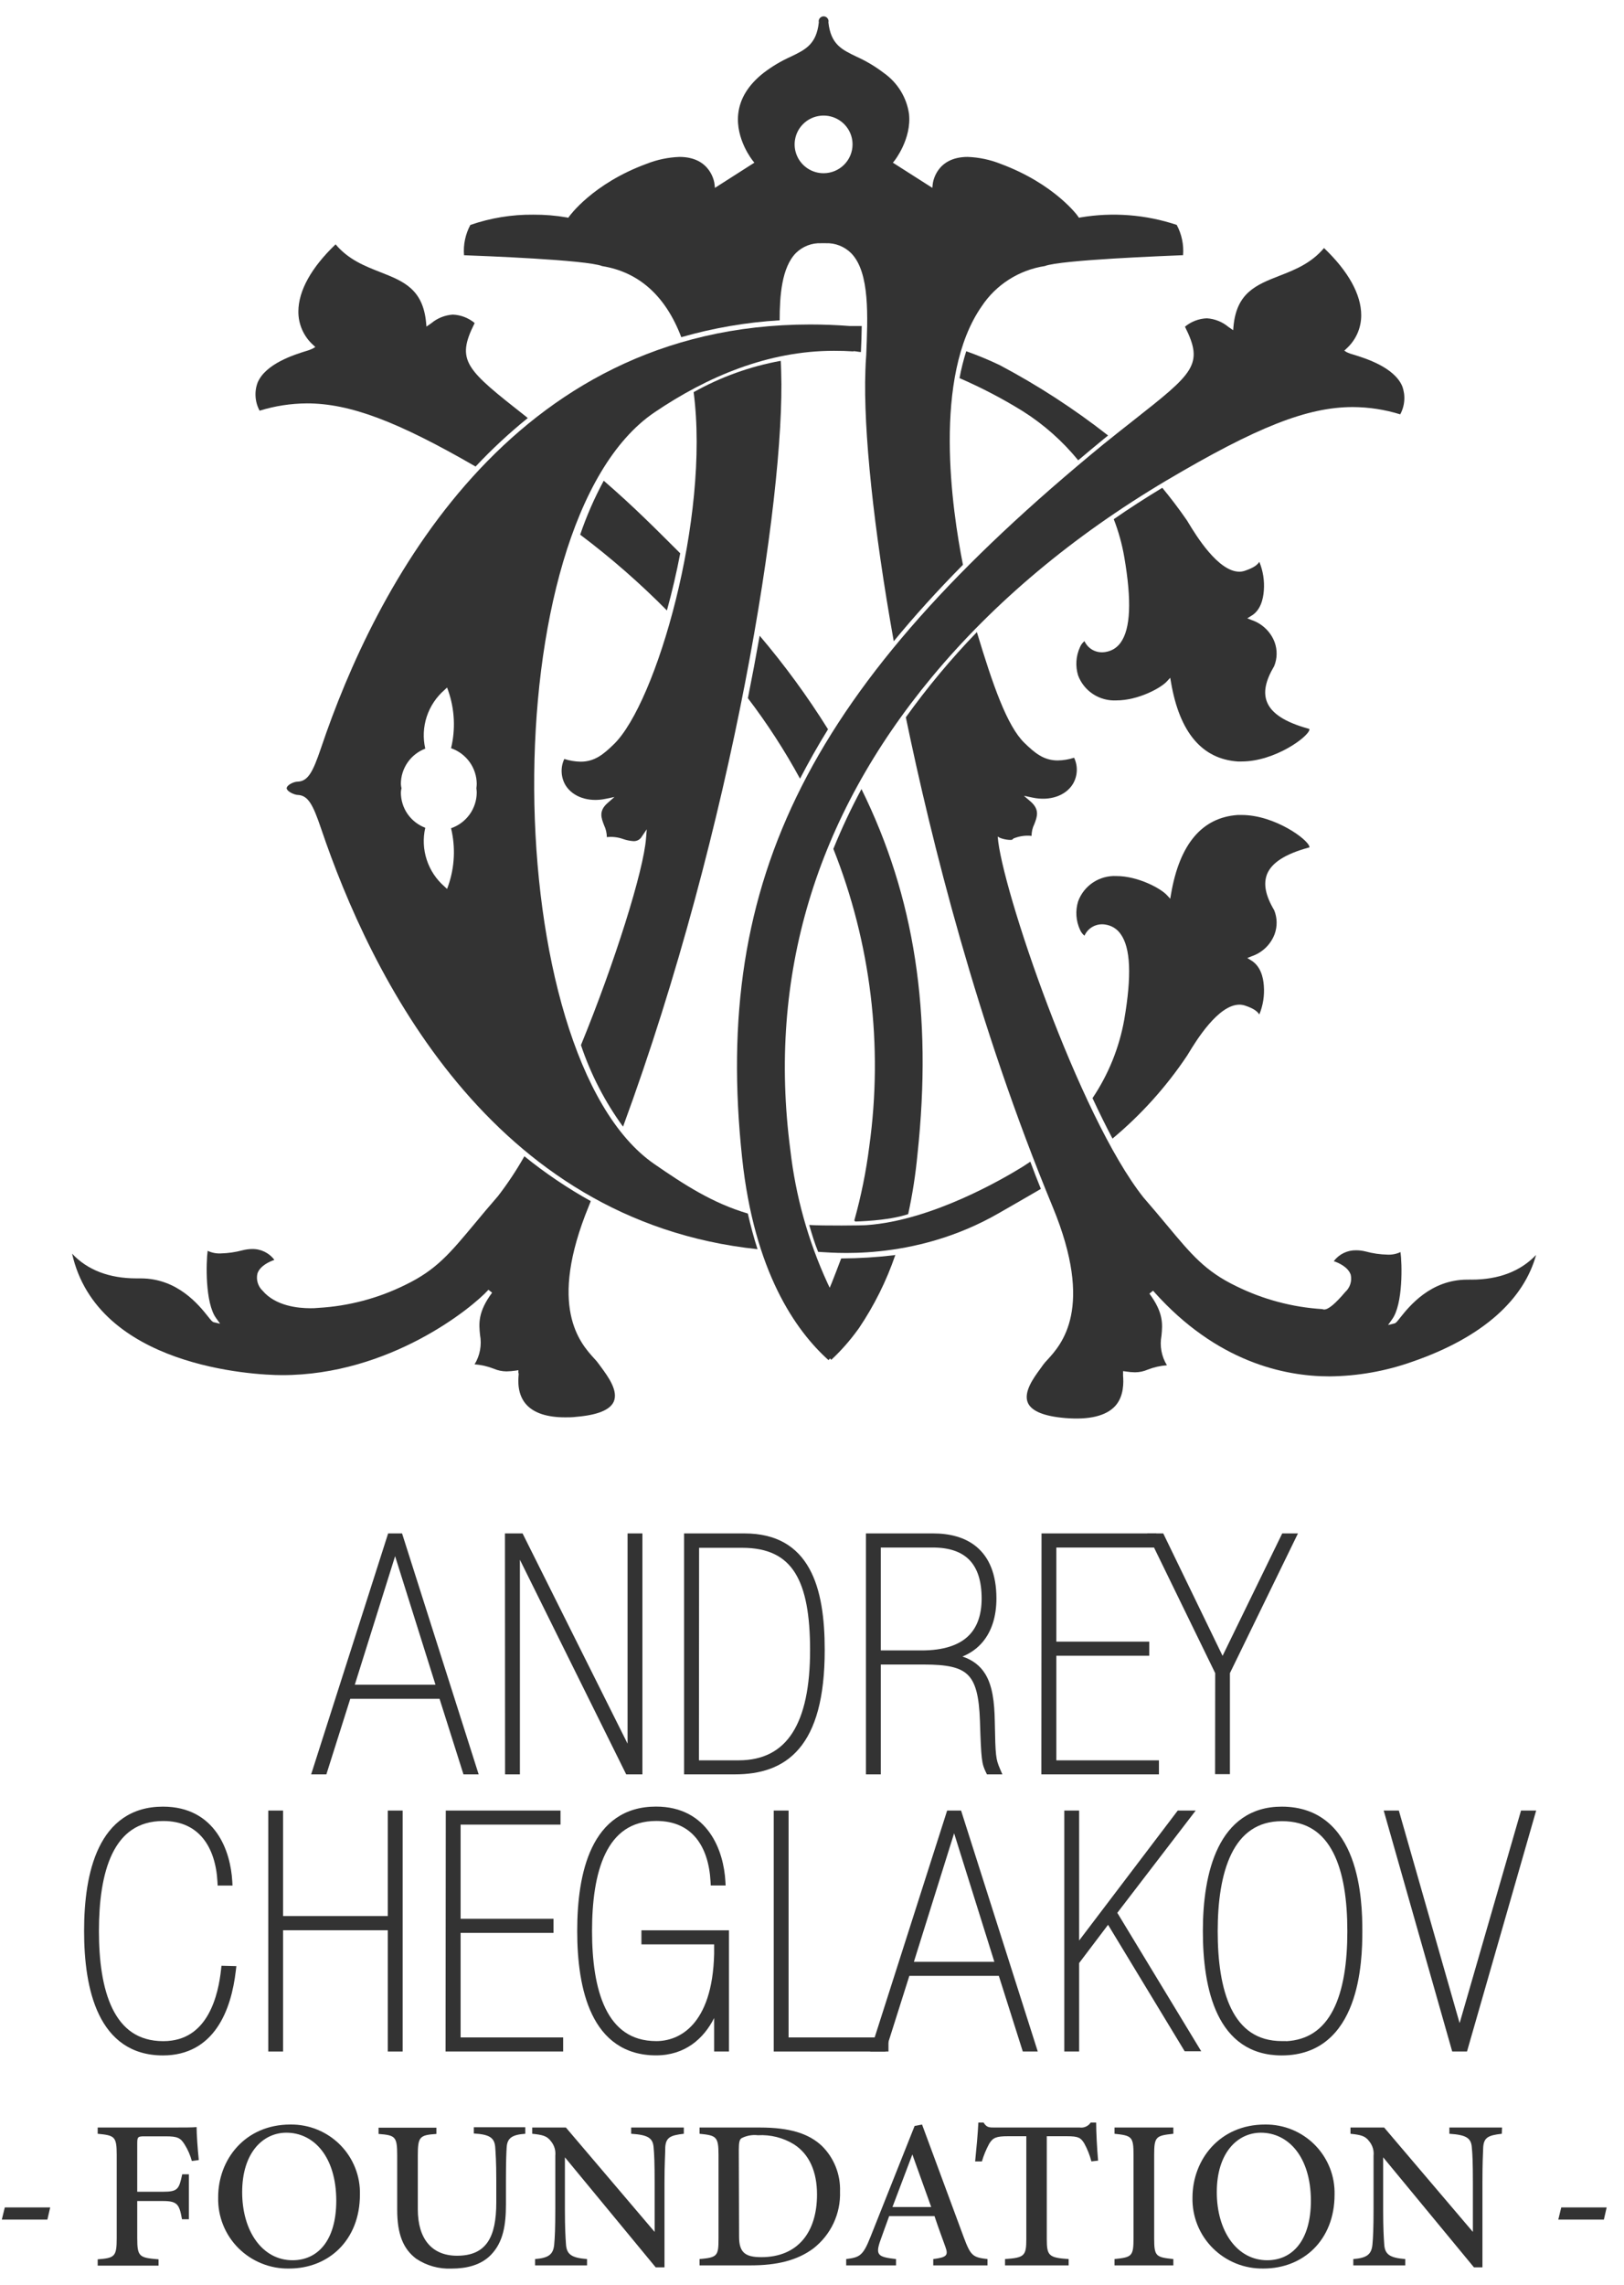 <svg width="59" height="83" viewBox="0 0 59 83" fill="none" xmlns="http://www.w3.org/2000/svg">
<path d="M48.297 49.996C49.325 49.987 50.343 49.807 51.311 49.463C53.92 48.562 55.371 47.17 55.806 45.584C55.244 46.176 54.454 46.482 53.459 46.482C53.427 46.479 53.394 46.479 53.362 46.482H53.308C51.972 46.482 51.198 47.45 50.868 47.865C50.755 48.007 50.714 48.062 50.658 48.074L50.428 48.13L50.569 47.932C50.98 47.383 50.938 45.886 50.88 45.481C50.733 45.55 50.571 45.582 50.408 45.574C50.139 45.568 49.873 45.53 49.614 45.459C49.501 45.431 49.385 45.416 49.268 45.416C49.111 45.413 48.956 45.447 48.814 45.516C48.673 45.585 48.55 45.686 48.456 45.811C48.635 45.872 48.978 46.024 49.072 46.305C49.097 46.417 49.092 46.534 49.057 46.644C49.022 46.754 48.959 46.853 48.873 46.931C48.512 47.357 48.262 47.567 48.107 47.567C48.085 47.567 48.063 47.562 48.043 47.553C46.951 47.485 45.883 47.2 44.902 46.715C43.787 46.174 43.292 45.58 42.393 44.501C42.147 44.207 41.869 43.873 41.541 43.496C39.191 40.533 36.379 32.223 36.248 30.4L36.227 30.078L36.207 30.347C36.282 30.459 36.572 30.509 36.703 30.509C36.834 30.509 36.747 30.473 36.882 30.434C37.072 30.366 37.276 30.341 37.477 30.363C37.477 30.215 37.511 30.069 37.577 29.936C37.682 29.665 37.775 29.41 37.447 29.12L37.199 28.907L37.521 28.974C38.136 29.104 38.712 28.907 38.974 28.484C39.061 28.34 39.111 28.178 39.119 28.01C39.128 27.843 39.094 27.676 39.022 27.524C38.829 27.587 38.629 27.62 38.426 27.623C37.914 27.623 37.588 27.346 37.217 26.985C36.584 26.371 36.066 24.871 35.49 22.961C34.554 23.929 33.692 24.963 32.909 26.056C33.83 30.505 35.49 37.189 38.248 43.849C39.762 47.521 38.565 48.837 38.049 49.398C37.993 49.455 37.942 49.516 37.894 49.58L37.791 49.724C37.557 50.042 37.167 50.573 37.346 50.964C37.485 51.264 37.942 51.448 38.712 51.511C39.57 51.58 40.179 51.434 40.511 51.077C40.842 50.719 40.819 50.19 40.801 49.973C40.801 49.945 40.801 49.923 40.801 49.907V49.805L40.904 49.819C41.013 49.837 41.123 49.847 41.233 49.848C41.393 49.848 41.55 49.815 41.696 49.751C41.92 49.664 42.155 49.61 42.395 49.593C42.197 49.273 42.127 48.89 42.196 48.521C42.236 48.112 42.278 47.691 41.758 46.99L41.891 46.883L41.936 46.935C44.192 49.459 46.64 49.996 48.297 49.996Z" fill="#333333"/>
<path d="M28.38 13.502C28.38 13.376 28.37 13.247 28.364 13.107C27.253 13.308 26.184 13.693 25.2 14.245C25.796 18.811 23.84 25.537 22.305 27.03C21.934 27.392 21.608 27.668 21.096 27.668C20.894 27.664 20.693 27.631 20.501 27.57C20.429 27.721 20.396 27.887 20.405 28.054C20.413 28.221 20.462 28.384 20.548 28.527C20.81 28.95 21.386 29.148 22.003 29.017L22.323 28.95L22.077 29.166C21.743 29.456 21.843 29.711 21.948 29.981C22.011 30.115 22.045 30.26 22.047 30.408C22.248 30.386 22.452 30.41 22.643 30.479C22.764 30.521 22.89 30.546 23.018 30.554C23.078 30.556 23.137 30.542 23.19 30.513C23.242 30.485 23.286 30.442 23.316 30.39L23.497 30.123L23.471 30.442C23.385 31.627 22.327 34.985 21.106 37.963C21.461 39.023 21.977 40.022 22.635 40.926C26.633 30.047 28.533 18.021 28.38 13.502Z" fill="#333333"/>
<path d="M18.843 49.927C18.825 50.144 18.783 50.654 19.131 51.031C19.411 51.331 19.881 51.484 20.532 51.484C20.657 51.484 20.792 51.484 20.929 51.466C21.698 51.403 22.156 51.219 22.295 50.919C22.474 50.524 22.083 49.996 21.851 49.678L21.745 49.534C21.699 49.47 21.648 49.409 21.593 49.352C21.08 48.791 19.883 47.476 21.394 43.804L21.463 43.63C20.613 43.158 19.806 42.612 19.051 42.001C18.766 42.505 18.446 42.989 18.092 43.448C17.761 43.828 17.483 44.161 17.239 44.456C16.339 45.534 15.849 46.129 14.729 46.67C13.742 47.16 12.664 47.445 11.563 47.508C11.468 47.518 11.372 47.522 11.277 47.521C10.828 47.521 10.008 47.438 9.541 46.885C9.457 46.807 9.396 46.707 9.363 46.597C9.329 46.487 9.326 46.371 9.353 46.259C9.446 45.979 9.79 45.827 9.968 45.765C9.875 45.639 9.752 45.538 9.611 45.469C9.47 45.4 9.314 45.366 9.156 45.37C9.04 45.371 8.924 45.387 8.811 45.416C8.552 45.485 8.285 45.524 8.017 45.53C7.854 45.538 7.692 45.505 7.544 45.435C7.487 45.842 7.445 47.338 7.856 47.887L7.997 48.084L7.767 48.029C7.711 48.015 7.669 47.962 7.556 47.82C7.227 47.407 6.452 46.437 5.116 46.437H5.063C5.029 46.435 4.996 46.435 4.963 46.437C3.971 46.437 3.176 46.135 2.619 45.538C3.538 49.641 9.192 49.951 10.25 49.951C14.157 49.951 17.155 47.505 17.745 46.85L17.878 46.956C17.356 47.66 17.399 48.08 17.439 48.487C17.508 48.857 17.438 49.239 17.241 49.56C17.48 49.576 17.715 49.63 17.938 49.718C18.084 49.781 18.242 49.814 18.402 49.815C18.512 49.813 18.622 49.804 18.732 49.787L18.833 49.771V49.874C18.847 49.878 18.845 49.901 18.843 49.927Z" fill="#333333"/>
<path d="M11.128 12.749C10.687 12.886 9.655 13.208 9.361 13.893C9.298 14.059 9.272 14.236 9.285 14.413C9.297 14.59 9.347 14.762 9.432 14.918C9.989 14.745 10.569 14.656 11.152 14.653C12.702 14.653 14.423 15.297 17.278 16.947C17.869 16.317 18.502 15.728 19.174 15.185L19.131 15.149C16.919 13.409 16.55 13.119 17.245 11.734C17.021 11.547 16.742 11.44 16.451 11.428C16.163 11.447 15.888 11.557 15.668 11.742L15.493 11.863L15.48 11.718C15.364 10.494 14.65 10.213 13.82 9.887C13.248 9.662 12.659 9.431 12.192 8.876C11.308 9.721 10.842 10.563 10.84 11.315C10.838 11.543 10.885 11.769 10.977 11.978C11.069 12.187 11.204 12.375 11.374 12.528L11.457 12.605L11.36 12.662C11.285 12.698 11.207 12.727 11.128 12.749Z" fill="#333333"/>
<path d="M47.573 30.765C47.543 30.507 46.314 29.604 45.113 29.604C45.064 29.604 45.014 29.604 44.964 29.604C43.669 29.695 42.855 30.661 42.544 32.474L42.514 32.646L42.395 32.516C42.175 32.275 41.349 31.822 40.556 31.822C40.256 31.808 39.959 31.89 39.709 32.056C39.459 32.222 39.269 32.463 39.167 32.745C39.063 33.085 39.088 33.452 39.238 33.776C39.274 33.859 39.329 33.932 39.399 33.989C39.462 33.847 39.57 33.73 39.707 33.657C39.844 33.584 40.002 33.558 40.156 33.584C40.267 33.6 40.373 33.639 40.469 33.697C40.565 33.756 40.647 33.834 40.711 33.926C41.075 34.426 41.118 35.441 40.846 37.027C40.665 38.05 40.272 39.025 39.691 39.889C39.939 40.422 40.183 40.916 40.417 41.359C41.458 40.491 42.369 39.479 43.122 38.354L43.185 38.252C43.449 37.817 44.255 36.494 45.028 36.494C45.095 36.494 45.162 36.505 45.226 36.525C45.599 36.648 45.691 36.764 45.752 36.849C45.887 36.519 45.943 36.162 45.915 35.806C45.895 35.502 45.798 35.095 45.458 34.888L45.315 34.799L45.472 34.736C45.664 34.671 45.839 34.565 45.984 34.424C46.129 34.284 46.24 34.113 46.31 33.924C46.409 33.645 46.403 33.339 46.292 33.065C45.971 32.523 45.895 32.107 46.032 31.753C46.201 31.338 46.689 31.024 47.525 30.793C47.575 30.787 47.573 30.775 47.573 30.765Z" fill="#333333"/>
<path d="M35.103 12.759C35.002 13.079 34.92 13.405 34.859 13.735C35.657 14.081 36.428 14.484 37.167 14.942C37.927 15.424 38.603 16.024 39.171 16.72C39.477 16.461 39.79 16.2 40.108 15.939L40.257 15.819C39.022 14.851 37.703 13.995 36.316 13.261C35.921 13.072 35.516 12.905 35.103 12.759Z" fill="#333333"/>
<path d="M40.556 25.442C41.351 25.442 42.175 24.992 42.395 24.749L42.514 24.62L42.544 24.792C42.855 26.604 43.669 27.57 44.964 27.66H45.113C46.316 27.66 47.543 26.76 47.573 26.499C47.573 26.489 47.573 26.477 47.529 26.467C46.689 26.234 46.201 25.92 46.032 25.505C45.889 25.152 45.972 24.735 46.292 24.194C46.403 23.919 46.409 23.614 46.31 23.335C46.24 23.146 46.128 22.975 45.983 22.835C45.838 22.694 45.664 22.588 45.472 22.523L45.315 22.46L45.458 22.371C45.798 22.173 45.893 21.758 45.915 21.454C45.943 21.098 45.887 20.74 45.752 20.409C45.691 20.496 45.599 20.607 45.226 20.733C45.162 20.755 45.095 20.766 45.028 20.767C44.255 20.767 43.449 19.442 43.185 19.007L43.122 18.904C42.826 18.474 42.526 18.082 42.226 17.719C41.615 18.088 41.035 18.462 40.463 18.859C40.637 19.306 40.765 19.769 40.846 20.241C41.118 21.822 41.075 22.843 40.711 23.345C40.647 23.436 40.564 23.513 40.469 23.572C40.373 23.63 40.267 23.668 40.156 23.684C40.003 23.711 39.846 23.687 39.709 23.616C39.572 23.544 39.463 23.429 39.399 23.289C39.328 23.346 39.273 23.419 39.238 23.503C39.088 23.826 39.063 24.193 39.167 24.534C39.271 24.812 39.462 25.051 39.712 25.214C39.962 25.377 40.258 25.457 40.556 25.442Z" fill="#333333"/>
<path d="M29.399 44.497C29.498 44.837 29.597 45.165 29.723 45.473C30.03 45.473 33.143 45.892 36.316 44.051C36.858 43.737 37.354 43.458 37.815 43.186C37.682 42.86 37.555 42.531 37.432 42.198C37.334 42.265 37.247 42.322 37.167 42.372C36.433 42.828 33.848 44.335 31.491 44.501C31.358 44.517 29.881 44.529 29.399 44.497Z" fill="#333333"/>
<path d="M31.007 12.765V12.755L31.106 12.765C31.16 12.775 31.215 12.783 31.277 12.789C31.291 12.495 31.303 12.165 31.307 11.843H30.876C30.39 11.805 29.905 11.787 29.433 11.787C18.483 11.787 13.6 21.423 11.664 27.167C11.362 28.059 11.187 28.379 10.81 28.393C10.685 28.393 10.427 28.504 10.413 28.634C10.439 28.767 10.707 28.871 10.81 28.875C11.189 28.889 11.364 29.209 11.666 30.1C13.453 35.38 17.797 44.353 27.521 45.376C27.388 44.965 27.271 44.531 27.169 44.081C25.887 43.703 24.856 43.032 23.774 42.285C18.086 38.366 17.818 19.025 23.774 14.981C25.688 13.684 27.898 12.743 30.296 12.743C30.529 12.742 30.769 12.749 31.007 12.765ZM17.308 28.642C17.315 28.691 17.319 28.739 17.32 28.788C17.318 29.074 17.228 29.352 17.061 29.585C16.893 29.817 16.658 29.992 16.387 30.086C16.554 30.776 16.518 31.499 16.286 32.17L16.242 32.29L16.147 32.202C15.848 31.942 15.625 31.606 15.503 31.23C15.38 30.855 15.362 30.453 15.45 30.068C15.189 29.97 14.965 29.794 14.806 29.566C14.648 29.337 14.564 29.066 14.564 28.788C14.566 28.748 14.571 28.709 14.578 28.67C14.584 28.658 14.586 28.645 14.586 28.632C14.586 28.619 14.584 28.607 14.578 28.595C14.571 28.556 14.566 28.516 14.564 28.476C14.564 28.198 14.649 27.927 14.807 27.698C14.965 27.469 15.189 27.294 15.45 27.194C15.362 26.809 15.38 26.408 15.503 26.033C15.626 25.658 15.848 25.323 16.147 25.063L16.242 24.974L16.286 25.095C16.518 25.765 16.554 26.488 16.387 27.178C16.658 27.272 16.893 27.448 17.061 27.68C17.228 27.912 17.318 28.191 17.32 28.476C17.319 28.525 17.315 28.574 17.308 28.622V28.642Z" fill="#333333"/>
<path d="M32.994 44.102C33.151 43.385 33.263 42.66 33.332 41.929C33.88 36.81 33.233 32.589 31.297 28.662C30.918 29.367 30.577 30.093 30.276 30.835C31.64 34.265 32.09 37.989 31.581 41.643C31.466 42.552 31.284 43.451 31.037 44.333C31.037 44.333 31.067 44.371 31.073 44.371C31.078 44.371 32.268 44.351 32.994 44.102Z" fill="#333333"/>
<path d="M49.149 14.786C49.733 14.789 50.313 14.878 50.87 15.051C50.955 14.895 51.005 14.722 51.017 14.546C51.03 14.369 51.004 14.191 50.942 14.025C50.648 13.34 49.614 13.018 49.173 12.882C49.091 12.861 49.011 12.833 48.935 12.797L48.837 12.738L48.919 12.661C49.088 12.507 49.223 12.32 49.315 12.112C49.407 11.903 49.454 11.678 49.453 11.45C49.453 10.697 48.986 9.854 48.101 9.01C47.636 9.563 47.045 9.8 46.475 10.02C45.645 10.346 44.928 10.628 44.813 11.851L44.801 11.995L44.627 11.874C44.406 11.69 44.132 11.581 43.844 11.562C43.553 11.574 43.274 11.681 43.05 11.867C43.743 13.249 43.376 13.541 41.164 15.282C40.848 15.53 40.495 15.809 40.1 16.127C29.439 24.867 25.877 31.895 26.961 42.058C27.4 46.184 28.897 48.327 30.1 49.406L30.157 49.344L30.199 49.396C30.559 49.06 30.885 48.689 31.172 48.29L31.202 48.25C31.76 47.423 32.206 46.527 32.528 45.584L32.464 45.597C31.841 45.67 31.215 45.708 30.588 45.712H30.56C30.443 46.018 30.31 46.374 30.217 46.601L30.143 46.777L30.062 46.605C29.358 45.073 28.903 43.439 28.712 41.766C27.89 35.478 29.621 29.701 33.854 24.595C36.113 21.873 38.982 19.469 42.379 17.452C45.663 15.509 47.495 14.786 49.149 14.786Z" fill="#333333"/>
<path d="M31.44 13.455C31.362 15.627 31.738 19.198 32.47 23.293C33.215 22.385 34.059 21.452 34.984 20.516C34.587 18.511 33.876 13.692 35.665 11.126C35.923 10.736 36.261 10.405 36.657 10.153C37.052 9.902 37.496 9.735 37.96 9.664C38.529 9.439 42.397 9.295 42.981 9.269C43.011 8.888 42.931 8.506 42.75 8.169C41.625 7.794 40.424 7.701 39.254 7.898L39.199 7.91L39.167 7.865C39.167 7.853 38.317 6.68 36.35 5.951C35.97 5.8 35.567 5.715 35.158 5.7C34.005 5.7 33.89 6.64 33.886 6.687L33.872 6.824L32.438 5.909L32.498 5.836C32.498 5.836 33.125 5.046 33.024 4.133C32.981 3.838 32.877 3.554 32.72 3.299C32.563 3.045 32.356 2.825 32.111 2.652C31.804 2.417 31.471 2.218 31.118 2.059C30.576 1.799 30.183 1.609 30.096 0.813C30.102 0.787 30.102 0.76 30.097 0.734C30.091 0.707 30.079 0.683 30.062 0.662C30.046 0.64 30.024 0.623 30 0.612C29.976 0.6 29.949 0.594 29.922 0.594C29.895 0.594 29.868 0.6 29.844 0.612C29.82 0.623 29.798 0.64 29.782 0.662C29.765 0.683 29.753 0.707 29.747 0.734C29.742 0.76 29.742 0.787 29.748 0.813C29.661 1.603 29.27 1.801 28.728 2.059C28.375 2.218 28.041 2.416 27.735 2.652C27.189 3.083 26.881 3.58 26.82 4.135C26.719 5.058 27.34 5.826 27.346 5.834L27.406 5.909L25.974 6.824L25.958 6.687C25.958 6.648 25.835 5.7 24.686 5.7C24.277 5.715 23.874 5.799 23.494 5.949C21.527 6.67 20.687 7.853 20.677 7.865L20.645 7.91L20.592 7.898C20.19 7.829 19.783 7.795 19.375 7.798C18.597 7.79 17.823 7.917 17.088 8.171C16.907 8.508 16.827 8.89 16.858 9.271C17.443 9.293 21.309 9.437 21.878 9.666C23.216 9.883 24.183 10.752 24.751 12.248C25.916 11.913 27.114 11.707 28.325 11.635C28.325 10.758 28.396 9.714 28.92 9.186C29.041 9.069 29.183 8.977 29.34 8.916C29.498 8.856 29.665 8.828 29.834 8.835H29.997C30.169 8.828 30.342 8.857 30.502 8.921C30.663 8.985 30.809 9.081 30.93 9.204C31.607 9.907 31.525 11.499 31.47 12.902C31.454 13.087 31.446 13.273 31.44 13.455ZM29.923 6.292C29.715 6.293 29.511 6.232 29.338 6.117C29.165 6.002 29.029 5.839 28.95 5.648C28.869 5.456 28.848 5.246 28.889 5.043C28.929 4.839 29.029 4.653 29.176 4.506C29.323 4.359 29.511 4.259 29.715 4.219C29.919 4.178 30.131 4.199 30.323 4.278C30.516 4.357 30.68 4.492 30.796 4.664C30.912 4.836 30.973 5.038 30.973 5.246C30.973 5.523 30.862 5.788 30.665 5.985C30.468 6.181 30.202 6.291 29.923 6.292Z" fill="#333333"/>
<path d="M24.713 20.099C23.784 19.175 23.044 18.422 21.934 17.462C21.594 18.09 21.308 18.746 21.078 19.422C22.195 20.262 23.248 21.182 24.229 22.175C24.412 21.514 24.576 20.814 24.713 20.099Z" fill="#333333"/>
<path d="M27.598 23.092C27.469 23.826 27.326 24.585 27.171 25.361C27.876 26.287 28.509 27.264 29.065 28.285C29.373 27.692 29.715 27.082 30.082 26.491C29.338 25.299 28.508 24.163 27.598 23.092Z" fill="#333333"/>
<path d="M14.21 55.85H14.496L17.184 64.304H16.948L16.078 61.559H12.614L11.746 64.304H11.508L14.21 55.85ZM14.365 56.063H14.341L12.685 61.345H16.024L14.365 56.063Z" fill="#333333"/>
<path fill-rule="evenodd" clip-rule="evenodd" d="M14.101 55.701H14.607L17.39 64.453H16.838L15.969 61.708H12.725L11.857 64.453H11.304L14.101 55.701ZM14.354 56.527L12.89 61.196H15.821L14.354 56.527Z" fill="#333333"/>
<path d="M18.495 55.85H18.892L22.927 63.927H22.95V55.85H23.189V64.304H22.843L18.761 56.063H18.737V64.304H18.499L18.495 55.85Z" fill="#333333"/>
<path fill-rule="evenodd" clip-rule="evenodd" d="M18.345 55.701H18.985L22.8 63.338V55.701H23.339V64.453H22.75L18.888 56.657V64.453H18.349L18.345 55.701ZM22.898 64.076L22.937 64.155H23.038V64.076H22.898Z" fill="#333333"/>
<path d="M25.004 55.85H27.05C29.288 55.85 29.812 57.685 29.812 59.935C29.812 63.405 28.468 64.304 26.693 64.304H25.004V55.85ZM25.242 64.093H26.83C28.736 64.093 29.58 62.611 29.58 59.945C29.58 57.399 28.937 56.073 26.961 56.073H25.248L25.242 64.093Z" fill="#333333"/>
<path fill-rule="evenodd" clip-rule="evenodd" d="M24.853 55.701H27.05C27.631 55.701 28.11 55.82 28.501 56.042C28.892 56.265 29.185 56.586 29.402 56.977C29.832 57.751 29.962 58.804 29.962 59.935C29.962 61.684 29.625 62.819 29.033 63.517C28.436 64.222 27.606 64.453 26.693 64.453H24.853V55.701ZM25.398 56.223L25.392 63.943H26.83C27.736 63.943 28.374 63.595 28.793 62.939C29.22 62.27 29.43 61.267 29.43 59.945C29.43 58.677 29.268 57.745 28.884 57.133C28.51 56.537 27.91 56.223 26.961 56.223H25.398Z" fill="#333333"/>
<path d="M31.611 55.85H33.908C35.004 55.85 36.05 56.336 36.05 58.064C36.05 59.321 35.385 60.053 34.349 60.172V60.196C35.695 60.338 35.967 61.108 35.99 62.54C36.014 63.796 36.026 63.923 36.189 64.304H35.951C35.82 64.033 35.796 63.927 35.752 62.517C35.693 60.693 35.24 60.314 33.568 60.314H31.849V64.304H31.611V55.85ZM31.849 60.101H33.479C35.123 60.101 35.814 59.321 35.814 58.064C35.814 56.751 35.182 56.063 33.884 56.063H31.849V60.101Z" fill="#333333"/>
<path fill-rule="evenodd" clip-rule="evenodd" d="M31.46 55.701H33.908C34.475 55.701 35.051 55.826 35.487 56.195C35.928 56.569 36.2 57.169 36.2 58.064C36.2 58.718 36.027 59.252 35.704 59.64C35.506 59.877 35.256 60.055 34.966 60.172C35.34 60.298 35.609 60.506 35.794 60.806C36.056 61.233 36.129 61.821 36.141 62.538C36.153 63.169 36.161 63.506 36.187 63.734C36.211 63.952 36.25 64.064 36.327 64.246L36.416 64.453H35.856L35.815 64.369C35.744 64.221 35.699 64.11 35.669 63.855C35.641 63.611 35.624 63.224 35.602 62.521C35.572 61.608 35.442 61.115 35.159 60.838C34.878 60.562 34.406 60.463 33.568 60.463H31.999V64.453H31.46V55.701ZM31.999 56.213V59.951H33.479C34.279 59.951 34.82 59.761 35.16 59.445C35.498 59.13 35.663 58.666 35.663 58.064C35.663 57.429 35.511 56.972 35.227 56.674C34.944 56.377 34.508 56.213 33.884 56.213H31.999Z" fill="#333333"/>
<path d="M37.989 55.85H41.858V56.063H38.227V59.781H41.602V59.994H38.227V64.093H41.954V64.304H37.983L37.989 55.85Z" fill="#333333"/>
<path fill-rule="evenodd" clip-rule="evenodd" d="M37.839 55.701H42.009V56.213H38.377V59.631H41.753V60.143H38.377V63.943H42.104V64.453H37.833L37.839 55.701Z" fill="#333333"/>
<path d="M44.298 60.741L41.916 55.85H42.166L44.415 60.492L46.677 55.85H46.915L44.532 60.741V64.296H44.294L44.298 60.741Z" fill="#333333"/>
<path fill-rule="evenodd" clip-rule="evenodd" d="M41.676 55.701H42.261L44.416 60.148L46.583 55.701H47.155L44.683 60.775V64.445H44.144L44.148 60.775L41.676 55.701Z" fill="#333333"/>
<path d="M8.419 71.564C8.252 72.986 7.659 74.513 5.92 74.513C3.706 74.513 3.206 72.239 3.206 70.144C3.206 68.048 3.706 65.775 5.92 65.775C7.718 65.775 8.228 67.301 8.288 68.342H8.05C7.978 67.039 7.337 65.998 5.931 65.998C3.946 65.998 3.444 68.01 3.444 70.146C3.444 72.281 3.956 74.294 5.931 74.294C7.718 74.294 8.086 72.435 8.181 71.558L8.419 71.564Z" fill="#333333"/>
<path fill-rule="evenodd" clip-rule="evenodd" d="M4.476 66.04C4.862 65.775 5.339 65.625 5.92 65.625C6.87 65.625 7.492 66.032 7.879 66.582C8.261 67.125 8.407 67.797 8.438 68.334L8.447 68.492H7.907L7.9 68.35C7.865 67.718 7.693 67.166 7.374 66.775C7.06 66.389 6.592 66.147 5.931 66.147C5.462 66.147 5.089 66.266 4.79 66.469C4.49 66.673 4.257 66.968 4.078 67.336C3.72 68.075 3.594 69.085 3.594 70.146C3.594 71.206 3.722 72.216 4.082 72.955C4.261 73.323 4.495 73.619 4.794 73.823C5.093 74.026 5.465 74.144 5.931 74.144C6.759 74.144 7.253 73.72 7.56 73.181C7.871 72.634 7.984 71.975 8.031 71.542L8.046 71.405L8.587 71.419L8.568 71.581C8.484 72.303 8.29 73.068 7.883 73.656C7.471 74.253 6.843 74.662 5.92 74.662C5.339 74.662 4.862 74.513 4.476 74.248C4.092 73.984 3.806 73.611 3.597 73.179C3.18 72.318 3.055 71.198 3.055 70.144C3.055 69.089 3.18 67.969 3.597 67.109C3.806 66.676 4.092 66.304 4.476 66.04Z" fill="#333333"/>
<path d="M9.897 65.917H10.133V69.749H14.239V65.917H14.477V74.371H14.239V69.966H10.133V74.371H9.897V65.917Z" fill="#333333"/>
<path fill-rule="evenodd" clip-rule="evenodd" d="M9.747 65.767H10.284V69.6H14.089V65.767H14.628V74.52H14.089V70.115H10.284V74.52H9.747V65.767Z" fill="#333333"/>
<path d="M16.345 65.917H20.213V66.128H16.584V69.847H19.959V70.061H16.584V74.157H20.308V74.371H16.337L16.345 65.917Z" fill="#333333"/>
<path fill-rule="evenodd" clip-rule="evenodd" d="M16.195 65.767H20.363V66.278H16.734V69.698H20.109V70.21H16.734V74.008H20.459V74.52H16.187L16.195 65.767Z" fill="#333333"/>
<path d="M26.096 72.535H26.072C25.81 73.564 25.107 74.511 23.834 74.511C21.62 74.511 21.12 72.237 21.12 70.141C21.12 68.046 21.62 65.772 23.834 65.772C25.621 65.772 26.143 67.299 26.203 68.34H25.964C25.893 67.013 25.25 65.995 23.846 65.995C21.861 65.995 21.358 68.008 21.358 70.143C21.358 72.279 21.869 74.291 23.846 74.291C24.749 74.291 26.03 73.651 26.096 70.975V70.479H23.453V70.266H26.334V74.37H26.096V72.535Z" fill="#333333"/>
<path fill-rule="evenodd" clip-rule="evenodd" d="M25.945 73.304C25.562 74.061 24.881 74.66 23.834 74.66C23.253 74.66 22.777 74.51 22.391 74.245C22.006 73.981 21.721 73.609 21.512 73.177C21.095 72.316 20.97 71.196 20.97 70.141C20.97 69.087 21.095 67.967 21.512 67.106C21.721 66.674 22.006 66.301 22.391 66.037C22.777 65.772 23.253 65.623 23.834 65.623C24.779 65.623 25.401 66.03 25.789 66.58C26.172 67.122 26.322 67.794 26.353 68.332L26.362 68.489H25.822L25.814 68.348C25.78 67.704 25.607 67.152 25.288 66.764C24.974 66.382 24.507 66.145 23.846 66.145C23.377 66.145 23.003 66.263 22.705 66.466C22.405 66.67 22.172 66.966 21.993 67.334C21.634 68.073 21.509 69.082 21.509 70.143C21.509 71.204 21.636 72.214 21.996 72.953C22.175 73.321 22.409 73.616 22.708 73.82C23.006 74.024 23.379 74.142 23.846 74.142C24.262 74.142 24.764 73.995 25.172 73.538C25.582 73.078 25.913 72.289 25.945 70.973V70.628H23.303V70.117H26.484V74.52H25.945V73.304ZM26.183 72.386H26.068C26.115 72.201 26.154 72.002 26.183 71.787V72.386Z" fill="#333333"/>
<path d="M28.26 65.917H28.498V74.157H32.128V74.371H28.26V65.917Z" fill="#333333"/>
<path fill-rule="evenodd" clip-rule="evenodd" d="M28.11 65.767H28.649V74.008H32.278V74.52H28.11V65.767Z" fill="#333333"/>
<path d="M34.519 65.917H34.805L37.495 74.371H37.267L36.398 71.623H32.925L32.056 74.371H31.817L34.519 65.917ZM34.674 66.128H34.65L32.997 71.41H36.328L34.674 66.128Z" fill="#333333"/>
<path fill-rule="evenodd" clip-rule="evenodd" d="M34.41 65.767H34.916L37.702 74.52H37.158L36.288 71.773H33.036L32.167 74.52H31.613L34.41 65.767ZM34.663 66.593L33.202 71.261H36.125L34.663 66.593Z" fill="#333333"/>
<path d="M38.816 65.917H39.055V70.902H39.078L42.863 65.917H43.137L40.411 69.472L43.375 74.363H43.125L40.27 69.65L39.055 71.256V74.371H38.816V65.917Z" fill="#333333"/>
<path fill-rule="evenodd" clip-rule="evenodd" d="M38.666 65.767H39.205V70.488L42.788 65.767H43.44L40.592 69.482L43.641 74.512H43.04L40.256 69.917L39.205 71.306V74.52H38.666V65.767ZM38.967 71.052V71.124L39.021 71.052H38.967Z" fill="#333333"/>
<path d="M46.564 74.513C44.351 74.513 43.85 72.239 43.85 70.144C43.85 68.048 44.398 65.775 46.564 65.775C49.255 65.775 49.344 69.03 49.344 70.144C49.344 71.258 49.255 74.513 46.564 74.513ZM46.576 74.3C48.528 74.3 49.1 72.417 49.1 70.152C49.1 67.886 48.528 66.004 46.576 66.004C44.625 66.004 44.089 68.016 44.089 70.152C44.089 72.287 44.601 74.292 46.576 74.292V74.3Z" fill="#333333"/>
<path fill-rule="evenodd" clip-rule="evenodd" d="M46.727 74.146V74.142H46.576C46.109 74.142 45.737 74.024 45.439 73.822C45.14 73.618 44.906 73.324 44.727 72.957C44.367 72.22 44.239 71.212 44.239 70.152C44.239 69.092 44.373 68.082 44.736 67.342C44.916 66.975 45.151 66.679 45.45 66.475C45.747 66.271 46.116 66.153 46.576 66.153C47.039 66.153 47.411 66.264 47.712 66.458C48.014 66.653 48.252 66.937 48.436 67.296C48.807 68.018 48.949 69.026 48.949 70.152C48.949 71.277 48.807 72.285 48.436 73.007C48.252 73.366 48.014 73.65 47.712 73.845C47.444 74.018 47.12 74.125 46.727 74.146ZM45.141 66.04C45.524 65.775 45.995 65.625 46.564 65.625C47.27 65.625 47.815 65.84 48.23 66.186C48.643 66.53 48.919 66.997 49.104 67.489C49.473 68.47 49.494 69.586 49.494 70.144C49.494 70.701 49.473 71.818 49.104 72.798C48.919 73.29 48.643 73.757 48.23 74.101C47.815 74.448 47.27 74.662 46.564 74.662C45.984 74.662 45.507 74.513 45.121 74.248C44.736 73.984 44.451 73.611 44.242 73.179C43.825 72.318 43.7 71.198 43.7 70.144C43.7 69.088 43.837 67.968 44.26 67.108C44.472 66.676 44.759 66.304 45.141 66.04Z" fill="#333333"/>
<path d="M50.469 65.917H50.707L53.016 73.992H53.04L55.373 65.917H55.611L53.183 74.371H52.873L50.469 65.917Z" fill="#333333"/>
<path fill-rule="evenodd" clip-rule="evenodd" d="M50.27 65.767H50.82L53.028 73.489L55.259 65.767H55.809L53.296 74.52H52.759L50.27 65.767ZM52.963 74.141L52.986 74.222H53.069L53.092 74.141H52.963Z" fill="#333333"/>
<path d="M1.823 80.184L1.722 80.625H0.066L0.174 80.184H1.823Z" fill="#333333"/>
<path d="M6.969 78.496C6.913 78.287 6.826 78.087 6.711 77.903C6.56 77.656 6.447 77.601 6.026 77.601H5.242C5.01 77.601 4.986 77.623 4.986 77.854V79.614H5.921C6.461 79.614 6.505 79.519 6.62 78.98H6.862V80.613H6.612C6.515 80.076 6.449 79.951 5.921 79.951H4.986V81.298C4.986 81.976 5.058 82.011 5.76 82.069V82.298H3.549V82.069C4.17 82.021 4.24 81.97 4.24 81.298V78.276C4.24 77.605 4.164 77.567 3.549 77.508V77.281H6.034C6.725 77.281 7.011 77.281 7.142 77.265C7.142 77.516 7.182 78.077 7.222 78.462L6.969 78.496Z" fill="#333333"/>
<path d="M10.551 77.172C10.887 77.168 11.22 77.231 11.53 77.358C11.841 77.485 12.122 77.673 12.358 77.911C12.594 78.149 12.779 78.431 12.902 78.742C13.026 79.052 13.085 79.384 13.076 79.718C13.076 81.371 11.939 82.403 10.507 82.403C10.165 82.41 9.826 82.348 9.509 82.22C9.191 82.093 8.904 81.903 8.662 81.662C8.421 81.421 8.231 81.134 8.105 80.817C7.978 80.501 7.918 80.163 7.926 79.823C7.918 78.456 8.893 77.172 10.551 77.172ZM10.404 77.469C9.55 77.469 8.798 78.199 8.798 79.627C8.798 81.055 9.538 82.102 10.628 82.102C11.53 82.102 12.217 81.407 12.217 79.93C12.211 78.332 11.397 77.469 10.404 77.469Z" fill="#333333"/>
<path d="M19.084 77.508C18.594 77.541 18.425 77.67 18.407 78.01C18.395 78.197 18.381 78.509 18.381 79.195V80.06C18.381 80.822 18.284 81.443 17.837 81.905C17.474 82.282 16.944 82.405 16.406 82.405C15.948 82.425 15.495 82.299 15.115 82.043C14.655 81.692 14.43 81.17 14.43 80.265V78.304C14.43 77.609 14.367 77.561 13.753 77.514V77.287H15.854V77.514C15.242 77.555 15.179 77.617 15.179 78.304V80.251C15.179 81.33 15.693 81.938 16.604 81.938C17.672 81.938 18.03 81.261 18.03 80.003V79.185C18.03 78.509 18.006 78.219 17.992 78C17.966 77.65 17.782 77.53 17.214 77.498V77.271H19.084V77.508Z" fill="#333333"/>
<path d="M24.843 77.508C24.351 77.563 24.192 77.644 24.169 77.998C24.169 78.255 24.141 78.567 24.141 79.276V82.359H23.821L20.523 78.363V80.255C20.523 80.945 20.545 81.283 20.561 81.506C20.581 81.889 20.76 82.015 21.327 82.059V82.288H19.439V82.059C19.912 82.021 20.101 81.905 20.134 81.531C20.158 81.279 20.174 80.939 20.174 80.25V78.31C20.184 78.216 20.176 78.12 20.149 78.029C20.122 77.939 20.077 77.854 20.017 77.781C19.872 77.583 19.705 77.546 19.336 77.508V77.281H20.559L23.783 81.073V79.276C23.783 78.567 23.769 78.249 23.746 78.01C23.722 77.664 23.547 77.547 22.93 77.508V77.281H24.843V77.508Z" fill="#333333"/>
<path d="M27.607 77.281C28.681 77.281 29.378 77.494 29.86 77.95C30.079 78.166 30.25 78.425 30.363 78.71C30.476 78.995 30.529 79.3 30.518 79.606C30.532 80.001 30.452 80.395 30.284 80.754C30.116 81.113 29.864 81.428 29.551 81.672C28.965 82.11 28.217 82.288 27.276 82.288H25.415V82.059C26.066 82.002 26.104 81.944 26.104 81.31V78.264C26.104 77.605 26.013 77.567 25.415 77.508V77.281H27.607ZM26.851 81.251C26.851 81.824 27.079 81.99 27.657 81.99C28.989 81.99 29.682 81.081 29.682 79.714C29.682 78.895 29.41 78.255 28.844 77.891C28.451 77.65 27.994 77.535 27.534 77.561C27.329 77.537 27.121 77.575 26.938 77.67C26.869 77.719 26.841 77.812 26.841 78.099L26.851 81.251Z" fill="#333333"/>
<path d="M33.905 82.288V82.059C34.405 81.996 34.455 81.919 34.347 81.618C34.24 81.318 34.101 80.953 33.95 80.498H32.304C32.187 80.826 32.072 81.125 31.969 81.427C31.8 81.925 31.923 81.988 32.553 82.059V82.288H30.742V82.059C31.23 81.998 31.353 81.942 31.623 81.257L33.228 77.224L33.498 77.172C33.988 78.494 34.52 79.938 35.01 81.259C35.264 81.938 35.336 81.998 35.876 82.059V82.288H33.905ZM33.146 78.259C32.902 78.9 32.648 79.568 32.423 80.169H33.831L33.146 78.259Z" fill="#333333"/>
<path d="M39.65 78.511C39.591 78.281 39.503 78.06 39.388 77.852C39.261 77.654 39.19 77.597 38.755 77.597H38.03V81.326C38.03 81.934 38.096 82.011 38.824 82.059V82.288H36.513V82.059C37.222 82.011 37.286 81.94 37.286 81.326V77.597H36.623C36.196 77.597 36.073 77.648 35.938 77.869C35.827 78.074 35.738 78.29 35.672 78.513H35.427C35.475 78.027 35.523 77.526 35.544 77.101H35.733C35.85 77.285 35.932 77.281 36.156 77.281H39.227C39.304 77.291 39.382 77.28 39.452 77.248C39.522 77.216 39.582 77.165 39.624 77.101H39.823C39.823 77.457 39.855 78.033 39.894 78.484L39.65 78.511Z" fill="#333333"/>
<path d="M40.49 82.288V82.059C41.117 81.994 41.181 81.96 41.181 81.306V78.27C41.181 77.611 41.115 77.573 40.49 77.508V77.281H42.628V77.508C41.997 77.575 41.931 77.611 41.931 78.27V81.306C41.931 81.964 41.995 81.992 42.628 82.059V82.288H40.49Z" fill="#333333"/>
<path d="M45.96 77.172C46.295 77.168 46.628 77.231 46.939 77.358C47.249 77.485 47.531 77.673 47.767 77.911C48.002 78.149 48.187 78.431 48.311 78.742C48.434 79.052 48.493 79.384 48.485 79.718C48.485 81.371 47.345 82.403 45.904 82.403C45.562 82.409 45.222 82.347 44.906 82.22C44.589 82.092 44.301 81.902 44.06 81.661C43.818 81.42 43.629 81.133 43.502 80.817C43.376 80.501 43.315 80.163 43.323 79.823C43.325 78.456 44.302 77.172 45.96 77.172ZM45.811 77.469C44.957 77.469 44.206 78.199 44.206 79.627C44.206 81.055 44.947 82.102 46.037 82.102C46.936 82.102 47.625 81.407 47.625 79.93C47.617 78.332 46.797 77.469 45.805 77.469H45.811Z" fill="#333333"/>
<path d="M54.56 77.508C54.068 77.563 53.909 77.644 53.885 77.998C53.875 78.255 53.857 78.567 53.857 79.276V82.359H53.548L50.25 78.363V80.255C50.25 80.945 50.272 81.283 50.288 81.506C50.306 81.889 50.486 82.015 51.054 82.059V82.288H49.166V82.059C49.638 82.021 49.827 81.905 49.861 81.531C49.885 81.279 49.901 80.939 49.901 80.25V78.31C49.911 78.216 49.903 78.12 49.876 78.029C49.849 77.939 49.804 77.854 49.744 77.781C49.599 77.583 49.432 77.546 49.063 77.508V77.281H50.286L53.51 81.073V79.276C53.51 78.567 53.496 78.249 53.472 78.01C53.448 77.664 53.274 77.547 52.656 77.508V77.281H54.57L54.56 77.508Z" fill="#333333"/>
<path d="M58.37 80.184L58.269 80.625H56.613L56.72 80.184H58.37Z" fill="#333333"/>
</svg>

